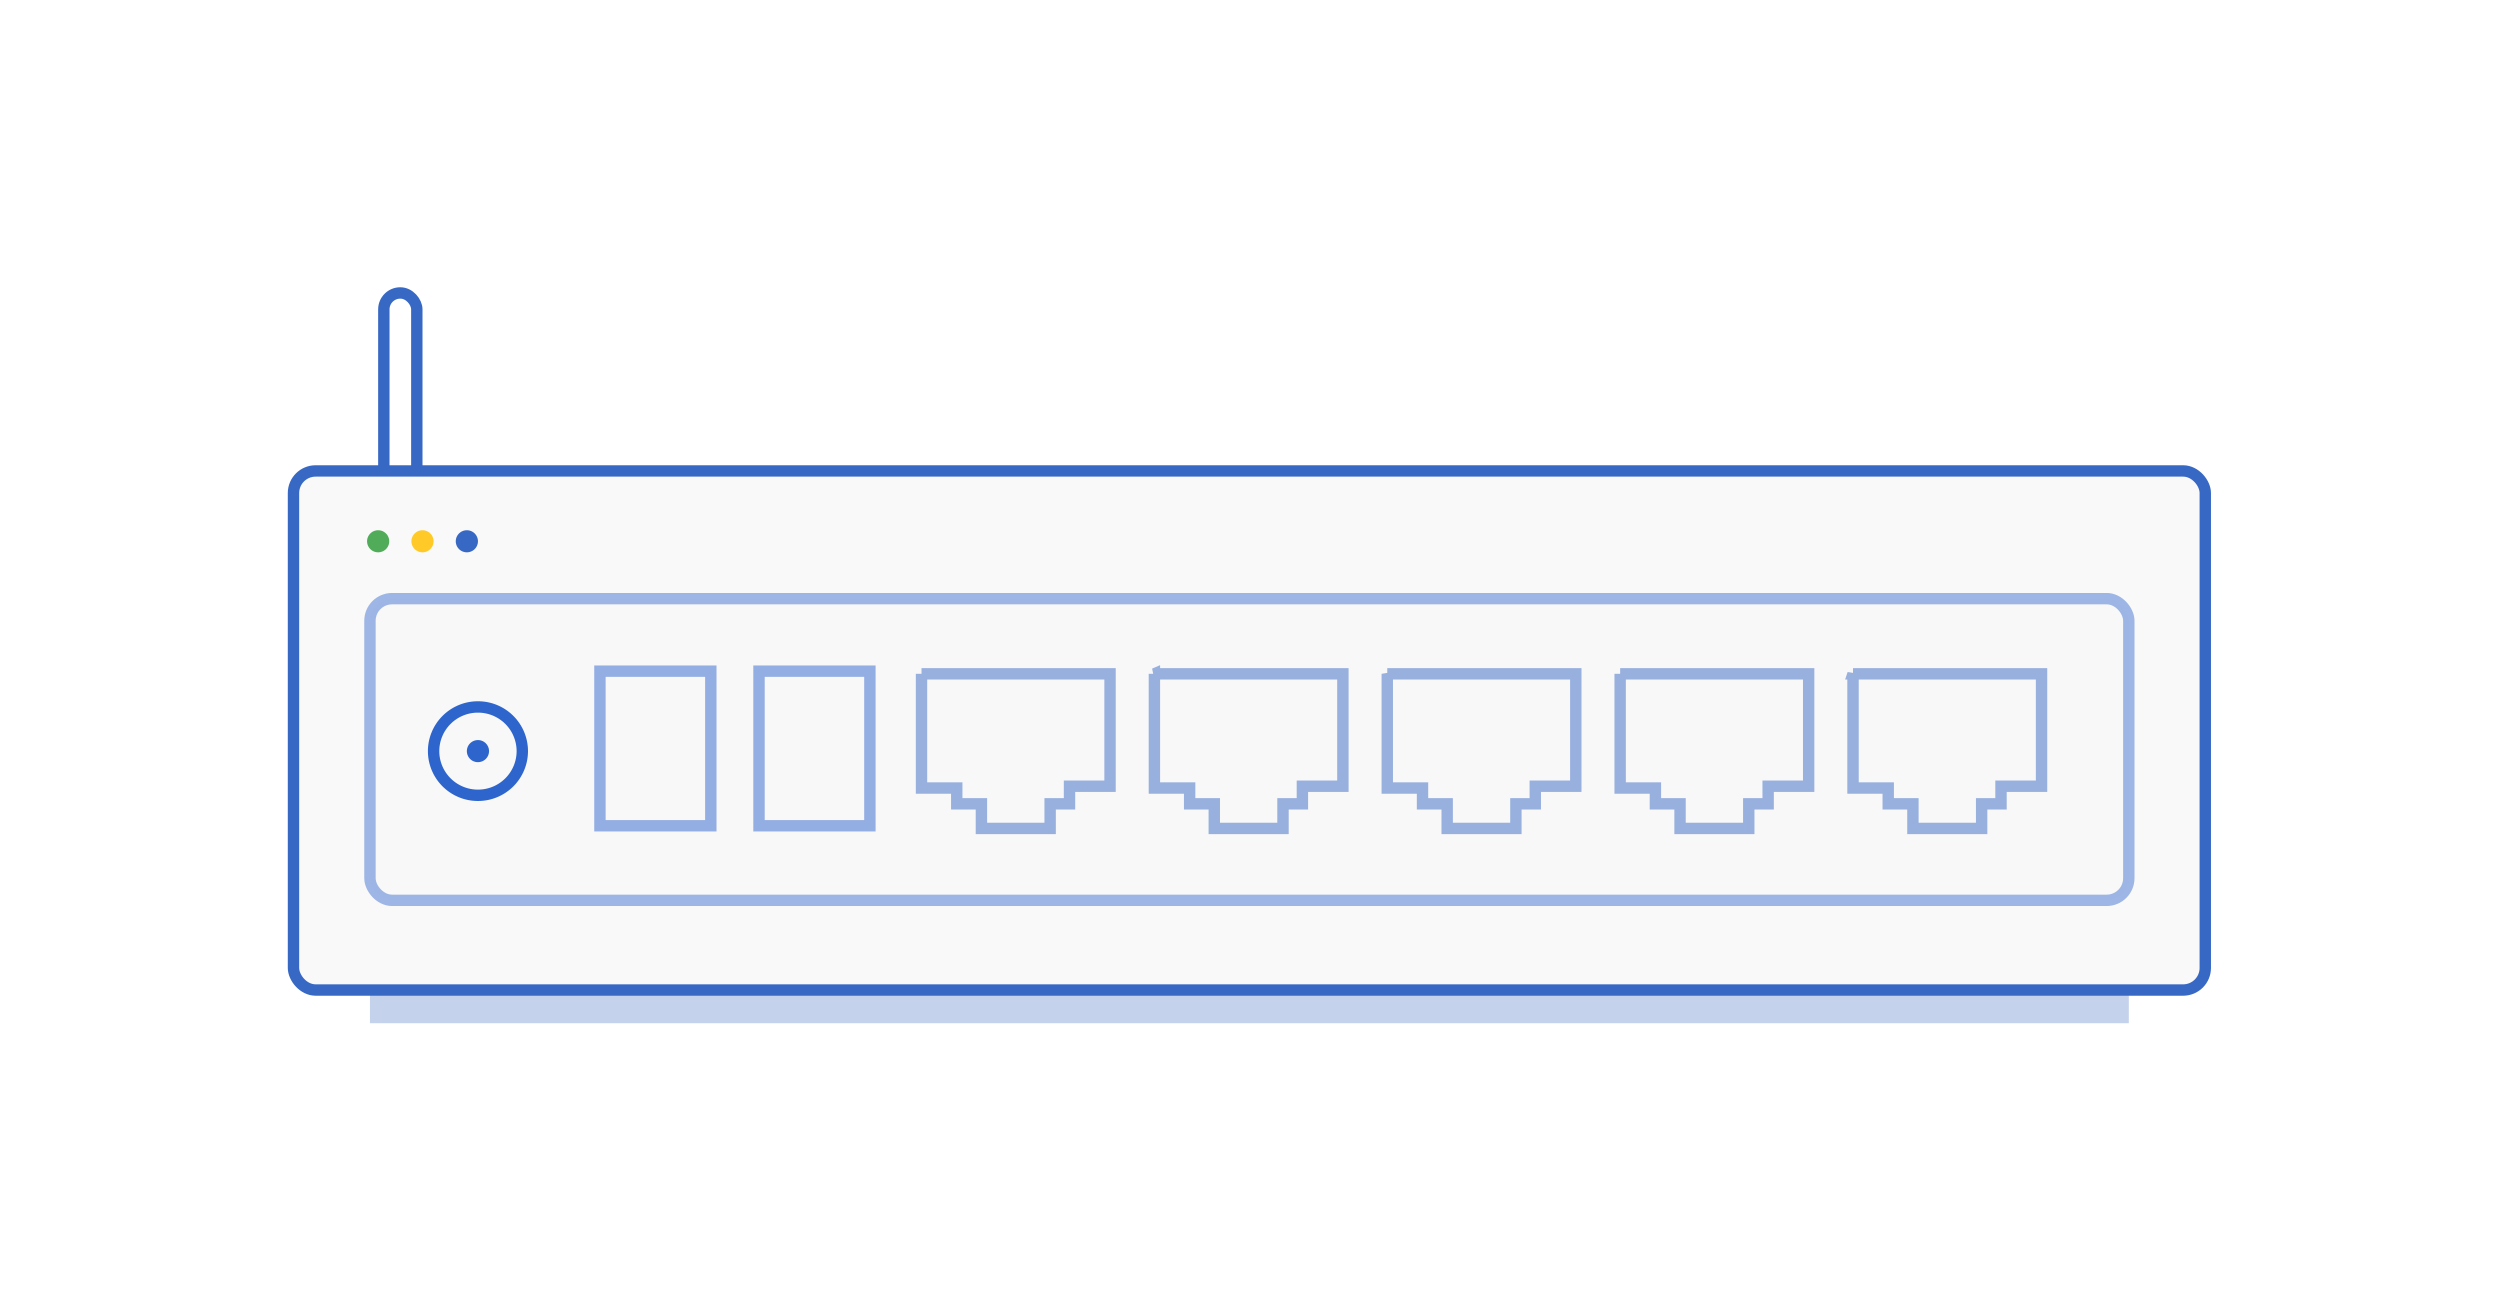 <svg xmlns="http://www.w3.org/2000/svg" width="183" height="96" fill="none" viewBox="0 0 183 96">
    <g filter="url(#a)">
        <rect width="2.414" height="15.336" x="28.097" y="9.444" fill="#fff" stroke="#3768C4" stroke-width=".833" rx="1.202"/>
        <path fill="#C5D2EB" d="M27.081 27.327h128.748v35.572H27.081z"/>
        <rect width="139.944" height="37.997" x="21.483" y="22.473" fill="#F9F9F9" stroke="#3768C4" stroke-width=".833" rx="1.619"/>
        <rect width="128.748" height="22.082" x="27.081" y="31.822" fill="#F9F9F9" stroke="#2E65CC" stroke-opacity=".5" stroke-width=".833" opacity=".9" rx="1.619"/>
        <path stroke="#2E65CC" stroke-width=".833" d="M34.986 46.216a3.24 3.24 0 0 0 3.247-3.233 3.24 3.24 0 0 0-3.247-3.234 3.24 3.24 0 0 0-3.247 3.233 3.24 3.24 0 0 0 3.247 3.234z"/>
        <path fill="#2E65CC" d="M34.986 43.79a.81.81 0 0 0 .812-.807.81.81 0 0 0-.812-.809.81.81 0 0 0-.812.809.81.81 0 0 0 .812.808z"/>
        <path stroke="#3768C4" stroke-width=".833" d="M67.455 37.323v8.36h2.58v1.156h1.805v1.803h5.03v-1.803h1.418v-1.285h2.967v-8.23h-13.8zM84.502 37.323v8.36h2.58v1.156h1.804v1.803h5.03v-1.803h1.419v-1.285H98.3v-8.23h-13.8z" opacity=".5"/>
        <path stroke="#2E65CC" stroke-width=".833" d="M43.915 37.129h8.117v11.318h-8.117z" opacity=".5"/>
        <path stroke="#3768C4" stroke-width=".833" d="M101.548 37.323v8.36h2.58v1.156h1.805v1.803h5.03v-1.803h1.419v-1.285h2.966v-8.23h-13.8zM118.595 37.323v8.36h2.58v1.156h1.804v1.803h5.031v-1.803h1.418v-1.285h2.966v-8.23h-13.799zM135.641 37.323v8.36h2.577v1.156h1.808v1.803h5.03v-1.803h1.418v-1.285h2.967v-8.23h-13.8z" opacity=".5"/>
        <path stroke="#2E65CC" stroke-width=".833" d="M55.559 37.129h8.117v11.318h-8.117z" opacity=".5"/>
        <path fill="#50AC59" fill-rule="evenodd" d="M27.68 28.43a.81.81 0 0 0 .812-.808.81.81 0 0 0-.812-.808.81.81 0 0 0-.811.808.81.81 0 0 0 .811.808z" clip-rule="evenodd"/>
        <path fill="#FFCA28" fill-rule="evenodd" d="M30.927 28.43a.81.81 0 0 0 .812-.808.81.81 0 0 0-.812-.808.81.81 0 0 0-.812.808.81.81 0 0 0 .812.808z" clip-rule="evenodd"/>
        <path fill="#3768C4" fill-rule="evenodd" d="M34.174 28.43a.81.81 0 0 0 .812-.808.81.81 0 0 0-.812-.808.81.81 0 0 0-.812.808.81.81 0 0 0 .812.808z" clip-rule="evenodd"/>
    </g>
    <defs>
        <filter id="a" width="182.909" height="96" x="0" y="0" color-interpolation-filters="sRGB" filterUnits="userSpaceOnUse">
            <feFlood flood-opacity="0" result="BackgroundImageFix"/>
            <feColorMatrix in="SourceAlpha" values="0 0 0 0 0 0 0 0 0 0 0 0 0 0 0 0 0 0 127 0"/>
            <feOffset dy="12"/>
            <feGaussianBlur stdDeviation="10.5"/>
            <feColorMatrix values="0 0 0 0 0 0 0 0 0 0 0 0 0 0 0 0 0 0 0.1 0"/>
            <feBlend in2="BackgroundImageFix" result="effect1_dropShadow"/>
            <feBlend in="SourceGraphic" in2="effect1_dropShadow" result="shape"/>
        </filter>
    </defs>
</svg>
